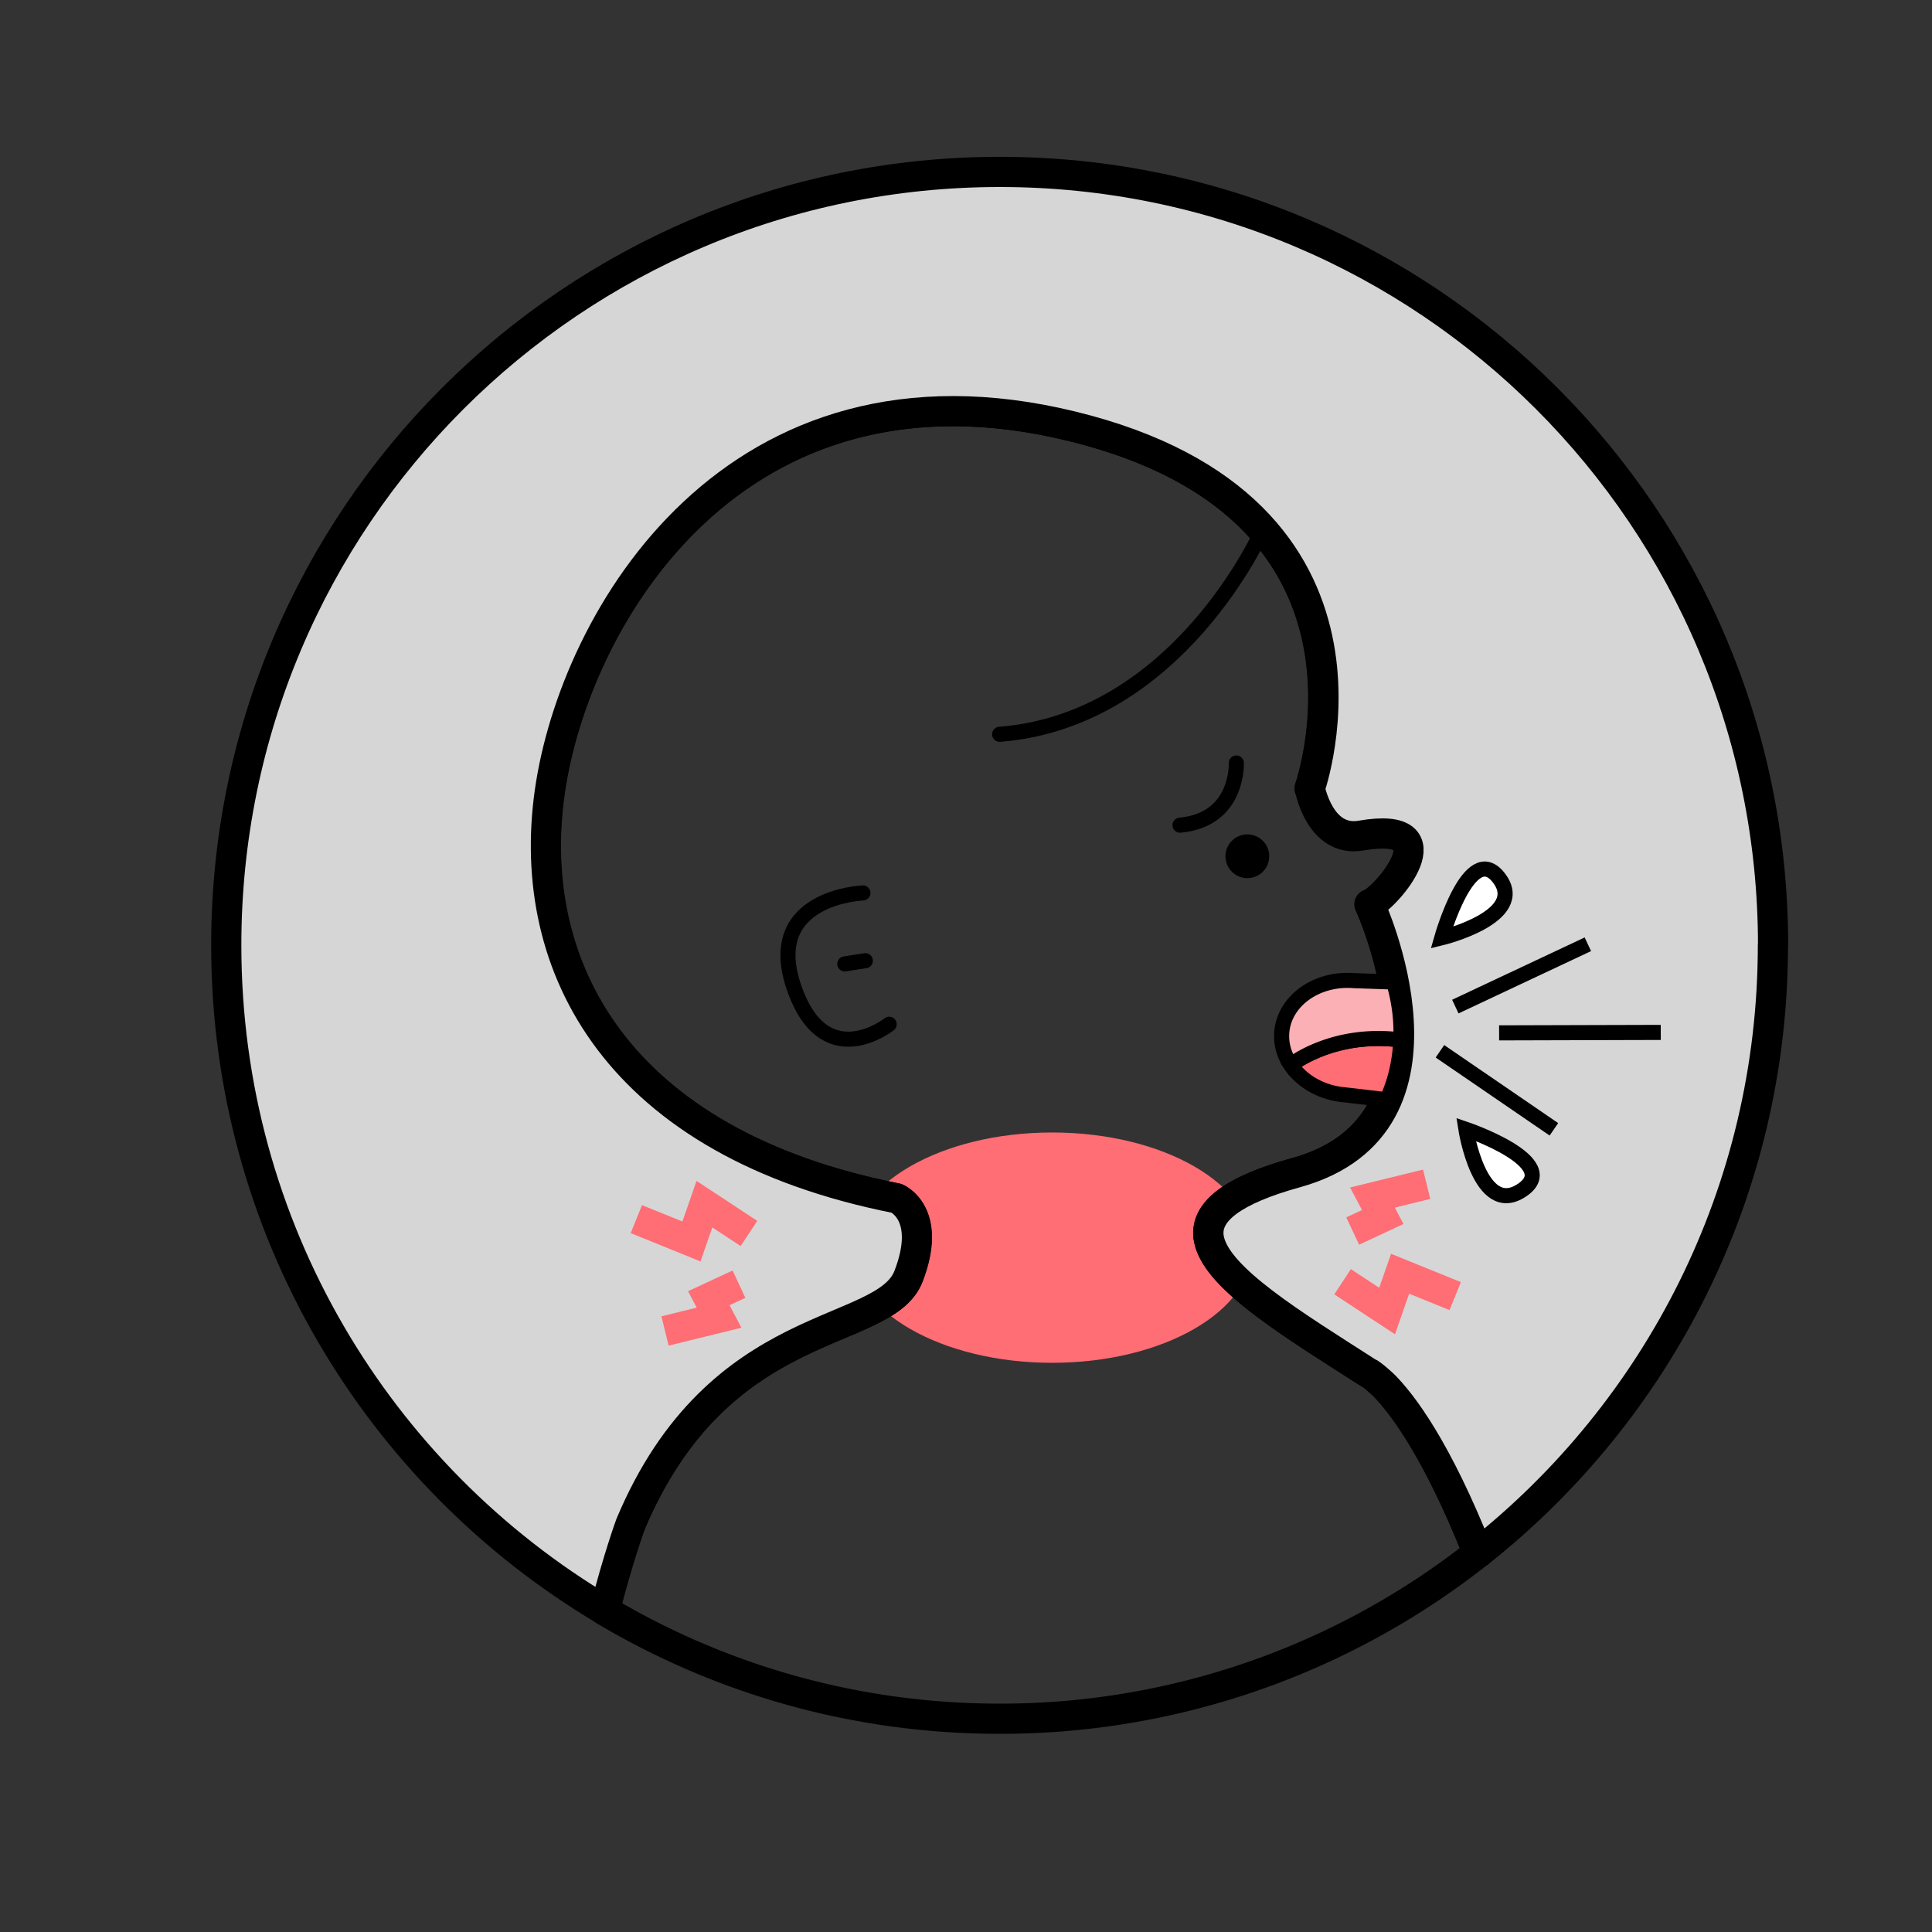 <svg xmlns="http://www.w3.org/2000/svg" id="Calque_1" data-name="Calque 1" viewBox="0 0 128 128"><rect x="0" y="0" width="128" height="128" fill="#333333" stroke="none"/><defs><style>.cls-1,.cls-5,.cls-6{stroke:#000}.cls-1{stroke-linecap:round;stroke-linejoin:round}.cls-1,.cls-8{fill:none}.cls-6,.cls-9{fill:#fab0b4}.cls-8{stroke-width:2px}.cls-5,.cls-6,.cls-8{stroke-miterlimit:10}.cls-5{fill:#fff}.cls-8{stroke:#ff6d75}</style></defs><ellipse cx="69.71" cy="82.66" rx="13.28" ry="7.63" style="fill:#ff6d75"/><circle cx="82.64" cy="56.73" r="1.45"/><path d="M81.91 50.55s.17 3.76-3.73 4.12" class="cls-1"/><path d="M82.65 69.96zM88.51 68.42l-.05.02v-.03c.02 0 .03.02.05.02Z" class="cls-9"/><path d="M83.65 35.09s-5.53 12.62-17.42 13.56" class="cls-1"/><path d="M90.73 59.91s6.74 14.55-4.86 17.78c-4.24 1.17-5.87 2.55-5.82 4.06 0 .05.01.12.01.18.01.08.04.18.05.26.6 2.56 5.49 5.53 10.61 8.81h.03c.05.04.25.16.53.42.12.1.23.2.37.33 1.21 1.23 3.51 4.21 6.27 11.14a51.016 51.016 0 0 1-31.7 10.98c-9.56 0-18.51-2.62-26.17-7.18.89-3.46 1.7-5.69 1.7-5.69 5.88-14 16.84-12.27 18.43-16.46 1.59-4.17-.8-5.15-.8-5.15-18.49-3.65-24.62-15.3-22.98-26.89C38.03 40.92 48.67 22.78 71 28.24c22.34 5.45 15.76 23.99 15.76 23.99" style="stroke-width:2px;fill:none;stroke-linecap:round;stroke-linejoin:round;stroke:#000"/><path d="M117.46 62.62c0 16.33-7.64 30.88-19.53 40.27-2.75-6.93-5.05-9.92-6.27-11.14-.14-.12-.25-.23-.37-.33-.29-.26-.48-.38-.53-.42h-.03c-5.12-3.28-10.01-6.25-10.61-8.81-.01-.08-.04-.18-.05-.26 0-.05-.01-.12-.01-.18-.05-1.51 1.58-2.89 5.82-4.06 11.61-3.23 4.86-17.78 4.86-17.78 1.08-.4 5.53-5.6-.57-4.55-2.73.47-3.39-3.13-3.39-3.13s6.58-18.54-15.76-23.99c-22.33-5.46-32.97 12.68-34.6 24.26-1.63 11.59 4.5 23.24 22.98 26.89 0 0 2.4.98.8 5.15-1.59 4.18-12.55 2.45-18.43 16.46 0 0-.82 2.23-1.7 5.69-15.01-8.92-25.08-25.32-25.08-44.07 0-28.29 22.94-51.23 51.25-51.23s51.23 22.94 51.23 51.23Z" style="stroke-width:2px;fill:#d6d6d6;stroke-linecap:round;stroke-linejoin:round;stroke:#000"/><path d="m42.16 80.77 3.65 1.48.86-2.47 2.95 1.94M48.96 85.08l-2 .93.68 1.29-3.58.88M96.41 85.87l-3.65-1.48-.86 2.47-2.95-1.94M89.62 81.56l1.99-.93-.68-1.29 3.59-.88" class="cls-8"/><path d="M92.81 68.9c-.1 2.42-.94 3.96-.94 3.96l-2.74-.32c-1.56-.12-2.88-.9-3.61-1.98.23-.18 2.95-2.22 7.29-1.66Z" style="stroke-miterlimit:10;fill:#ff6d75;stroke:#000"/><path d="M92.81 68.9c-4.34-.56-7.06 1.48-7.29 1.65a3.28 3.28 0 0 1-.6-2.15c.16-2.09 2.31-3.63 4.79-3.43l2.62.09c.42 1.42.53 2.72.48 3.84ZM96.42 66.69l8.78-4.13M95.4 69.65l7.55 5.17M99.32 68.43l10.71-.03" class="cls-6"/><path d="M95.52 62.13s1.84-6.51 3.79-3.96c1.96 2.56-3.79 3.96-3.79 3.96ZM97.12 74.82s6.48 2.2 3.7 4.04c-2.78 1.84-3.7-4.04-3.7-4.04Z" class="cls-5"/><path d="M57.17 59.16s-6.58.24-4.59 6.19c2 5.95 6.33 2.51 6.33 2.51M55.97 63.86l1.36-.21" class="cls-1"/><path d="M-2586.61-4971.2h6467.34v6437.3h-6467.34z" style="stroke:#fff;stroke-width:8px;fill:none;stroke-linecap:round;stroke-linejoin:round"/></svg>